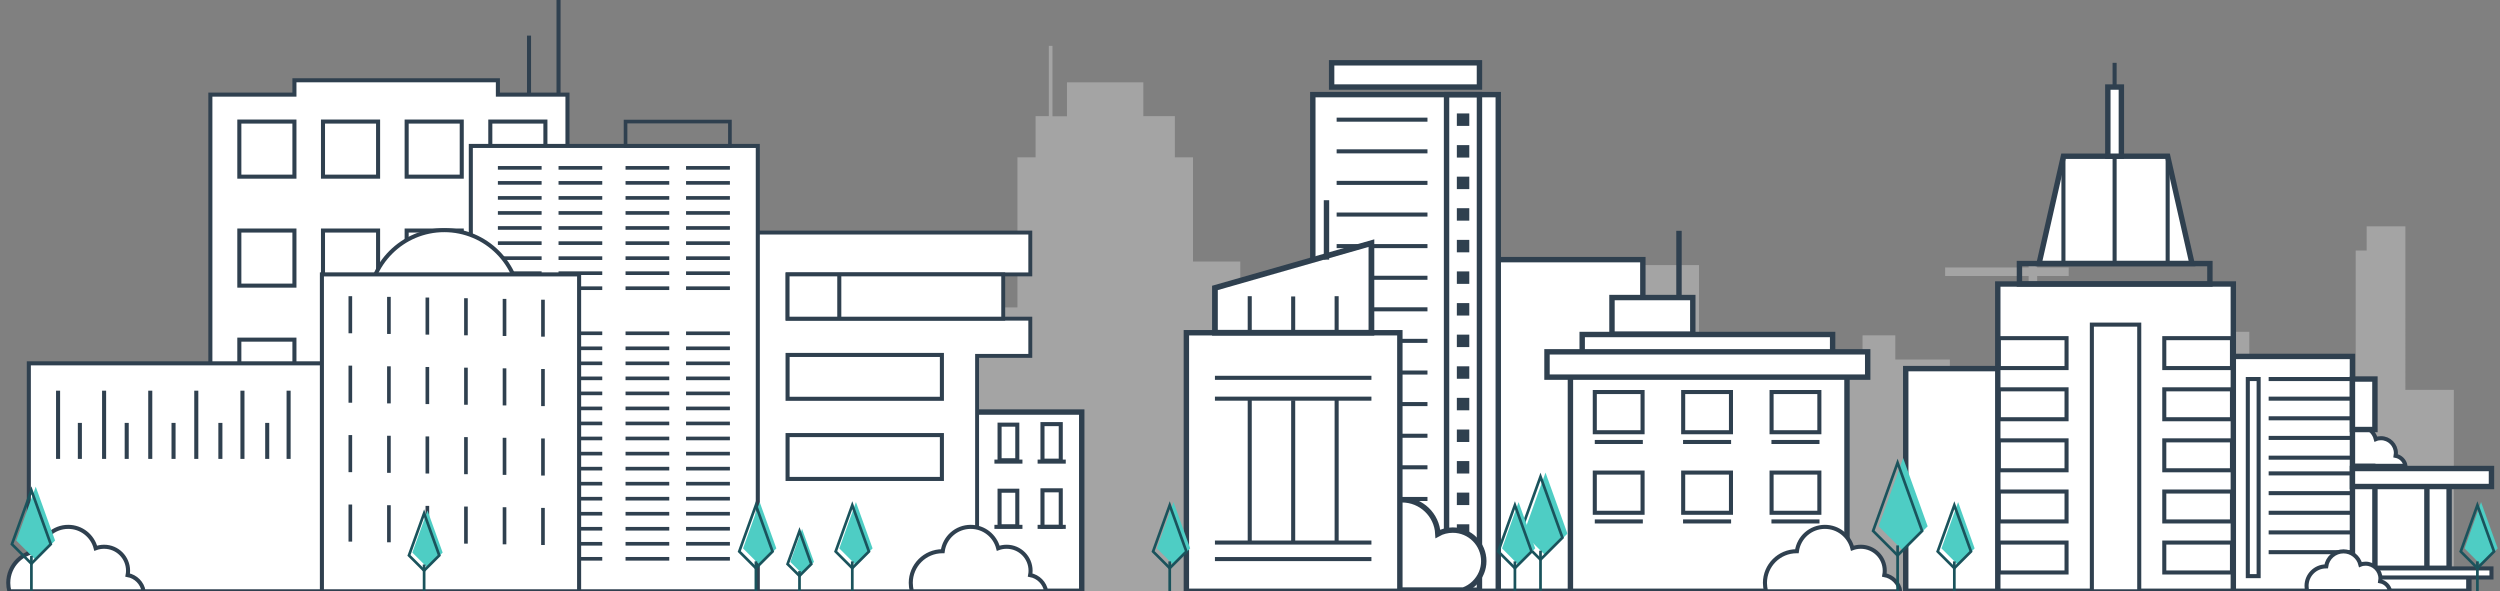 <?xml version="1.0" encoding="utf-8"?>
<!-- Generator: Adobe Illustrator 19.2.1, SVG Export Plug-In . SVG Version: 6.00 Build 0)  -->
<svg version="1.1" id="Layer_1" xmlns="http://www.w3.org/2000/svg" xmlns:xlink="http://www.w3.org/1999/xlink" x="0px" y="0px"
	 viewBox="0 0 1846.8 436.8" style="enable-background:new 0 0 1846.8 436.8;" xml:space="preserve">
<rect x="0" y="0" width="1846.8" height="436.8" fill="#808080" stroke="none"/>
<style type="text/css">
	.st0{fill:#FFFFFF;stroke:#2F404F;stroke-width:3;stroke-miterlimit:10;}
	.st1{opacity:0.4;fill:#D9D9D9;enable-background:new    ;}
	.st2{fill:#FFFFFF;stroke:#2F404F;stroke-width:4;stroke-miterlimit:10;}
	.st3{fill:#FFFFFF;stroke:#2F404F;stroke-width:3.009;stroke-miterlimit:10;}
	.st4{fill:#FFFFFF;stroke:#2F404F;stroke-width:2.893;stroke-miterlimit:10;}
	.st5{fill:none;stroke:#2F404F;stroke-width:2.698;stroke-miterlimit:10;}
	.st6{fill:none;stroke:#2F404F;stroke-width:3;stroke-miterlimit:10;}
	.st7{fill:none;stroke:#2F404F;stroke-width:4;stroke-miterlimit:10;}
	.st8{fill:#2F404F;}
	.st9{fill:#FFFFFF;stroke:#2F404F;stroke-width:2.522;stroke-miterlimit:10;}
	.st10{fill:#FFFFFF;stroke:#2F404F;stroke-width:4.243;stroke-miterlimit:10;}
	.st11{fill:#4ECDC4;}
	.st12{fill:none;stroke:#1A535C;stroke-width:2;stroke-miterlimit:10;}
</style>
<polygon class="st0" points="367.8,69.9 367.8,59.3 217.5,59.3 217.5,69.9 155.4,69.9 155.4,436.8 419.2,436.8 419.2,69.9 "/>
<rect x="176.8" y="250.9" class="st0" width="40.7" height="40.7"/>
<rect x="21.3" y="268.4" class="st0" width="258" height="168.4"/>
<rect x="176.8" y="89.8" class="st0" width="40.7" height="40.7"/>
<rect x="238.6" y="89.8" class="st0" width="40.7" height="40.7"/>
<rect x="300.4" y="89.8" class="st0" width="40.7" height="40.7"/>
<rect x="362.2" y="89.8" class="st0" width="40.7" height="40.7"/>
<rect x="176.8" y="170.3" class="st0" width="40.7" height="40.7"/>
<rect x="238.6" y="170.3" class="st0" width="40.7" height="40.7"/>
<rect x="300.4" y="170.3" class="st0" width="40.7" height="40.7"/>
<rect x="362.2" y="170.3" class="st0" width="40.7" height="40.7"/>
<title>city</title>
<path class="st1" d="M1812.7,436.8V288h-35.8V167.2h-28.6v17.9h-8.1v100.2h-12.5v7.2h-12.5v-13.4h-28.6v-9.8h19.7V263h-44.7v-17.9
	h-25.1v-8.9h5.4V229h-5.4v-2.7h-6.3v2.7h-36.7v7.2h36.7v8.9h-8.1v30.4h-86.8v-40.3h-30.4v-31.3h23.3v-6.3h-23.3V194h-6.3v3.6h-61.7
	v6.3h61.7v31.3h-7.2v21.5h-6.3v25.9h-44.7v-17h-40.3v-17.9h-24.2v17.9h-11.6v-2.7h-10.7v-15.2h-5.4v15.2h-50.1v6.3h50.1v10.7h-42.1
	v18.8h-36.7v-33.1h-14.3v-69.8h-76.9v51h-8.1v27.7h-29.3v-20.6H1037v-10.6h-19.7v-11.6h-85v11.6h-16.1v-50.1h-34.9v-77h-13.4V85.8
	h-23.3v-25h-56.4v25.1h-10.7v-52h-2.7v51.9H765v30.4h-13.4v110.9H643.3v26.8H540.4v27.7l-21-0.2l0,0v-43.7l-41.8-0.5l0.2-62.9h-34.9
	v7.2h-15.2v134.2h-20.6v16.1h-27.7v104.9 M1661.5,269.2h18.8v9.8h-18.8V269.2z M1353.7,269.2h10.7v10.7h-10.7V269.2z"/>
<rect x="1712.8" y="425.5" class="st2" width="111" height="11.3"/>
<path class="st3" d="M1753.3,344.1h23.7c-0.6-3.7-3.6-6.7-7.3-7.4c0.1-0.6,0.2-1.3,0.2-2c0-6-4.9-11-11-11c-1.3,0-2.6,0.2-3.8,0.7
	c-1.4-5.6-6.5-9.8-12.5-9.8c-6.5,0-11.9,4.8-12.8,11.1h-0.1c-8,0-14.4,6.5-14.4,14.4c0,1.3,0.2,2.6,0.5,3.8h27.9h9.6V344.1z"/>
<rect x="695.8" y="304.4" class="st2" width="103.3" height="132.4"/>
<rect x="1712.8" y="347.4" class="st2" width="96.4" height="72.4"/>
<rect x="1623.8" y="263.3" class="st2" width="114" height="173.5"/>
<rect x="1072" y="191.8" class="st2" width="141.6" height="245"/>
<polygon class="st4" points="721.8,436.8 535.8,436.8 535.8,171.8 761.1,171.8 761.1,202.7 581.8,202.7 581.8,235.4 761.1,235.4 
	761.1,262.9 721.8,262.9 "/>
<rect x="347.8" y="107.8" class="st0" width="212" height="329"/>
<rect x="969.8" y="69.9" class="st2" width="137" height="366.9"/>
<rect x="1160.1" y="272.3" class="st2" width="204.3" height="164.5"/>
<rect x="1407.8" y="272.3" class="st2" width="136" height="164.5"/>
<rect x="1475.8" y="209.8" class="st2" width="174" height="227"/>
<line class="st5" x1="367.8" y1="124" x2="400.1" y2="124"/>
<line class="st5" x1="412.6" y1="124" x2="444.9" y2="124"/>
<line class="st5" x1="462.1" y1="124" x2="494.4" y2="124"/>
<line class="st5" x1="506.8" y1="124" x2="539.2" y2="124"/>
<line class="st5" x1="367.8" y1="135.1" x2="400.1" y2="135.1"/>
<line class="st5" x1="412.6" y1="135.1" x2="444.9" y2="135.1"/>
<line class="st5" x1="462.1" y1="135.1" x2="494.4" y2="135.1"/>
<line class="st5" x1="506.8" y1="135.1" x2="539.2" y2="135.1"/>
<line class="st5" x1="367.8" y1="146.2" x2="400.1" y2="146.2"/>
<line class="st5" x1="412.6" y1="146.2" x2="444.9" y2="146.2"/>
<line class="st5" x1="462.1" y1="146.2" x2="494.4" y2="146.2"/>
<line class="st5" x1="506.8" y1="146.2" x2="539.2" y2="146.2"/>
<line class="st5" x1="367.8" y1="157.3" x2="400.1" y2="157.3"/>
<line class="st5" x1="412.6" y1="157.3" x2="444.9" y2="157.3"/>
<line class="st5" x1="462.1" y1="157.3" x2="494.4" y2="157.3"/>
<line class="st5" x1="506.8" y1="157.3" x2="539.2" y2="157.3"/>
<line class="st5" x1="367.8" y1="168.4" x2="400.1" y2="168.4"/>
<line class="st5" x1="412.6" y1="168.4" x2="444.9" y2="168.4"/>
<line class="st5" x1="462.1" y1="168.4" x2="494.4" y2="168.4"/>
<line class="st5" x1="506.8" y1="168.4" x2="539.2" y2="168.4"/>
<line class="st5" x1="367.8" y1="179.6" x2="400.1" y2="179.6"/>
<line class="st5" x1="412.6" y1="179.6" x2="444.9" y2="179.6"/>
<line class="st5" x1="462.1" y1="179.6" x2="494.4" y2="179.6"/>
<line class="st5" x1="506.8" y1="179.6" x2="539.2" y2="179.6"/>
<line class="st5" x1="367.8" y1="190.7" x2="400.1" y2="190.7"/>
<line class="st5" x1="412.6" y1="190.7" x2="444.9" y2="190.7"/>
<line class="st5" x1="462.1" y1="190.7" x2="494.4" y2="190.7"/>
<line class="st5" x1="506.8" y1="190.7" x2="539.2" y2="190.7"/>
<line class="st5" x1="367.8" y1="201.8" x2="400.1" y2="201.8"/>
<line class="st5" x1="412.6" y1="201.8" x2="444.9" y2="201.8"/>
<line class="st5" x1="462.1" y1="201.8" x2="494.4" y2="201.8"/>
<line class="st5" x1="506.8" y1="201.8" x2="539.2" y2="201.8"/>
<line class="st5" x1="367.8" y1="212.9" x2="400.1" y2="212.9"/>
<line class="st5" x1="412.6" y1="212.9" x2="444.9" y2="212.9"/>
<line class="st5" x1="462.1" y1="212.9" x2="494.4" y2="212.9"/>
<line class="st5" x1="506.8" y1="212.9" x2="539.2" y2="212.9"/>
<line class="st5" x1="367.8" y1="246.2" x2="400.1" y2="246.2"/>
<line class="st5" x1="412.6" y1="246.2" x2="444.9" y2="246.2"/>
<line class="st5" x1="462.1" y1="246.2" x2="494.4" y2="246.2"/>
<line class="st5" x1="367.8" y1="257.3" x2="400.1" y2="257.3"/>
<line class="st5" x1="412.6" y1="257.3" x2="444.9" y2="257.3"/>
<line class="st5" x1="462.1" y1="257.3" x2="494.4" y2="257.3"/>
<line class="st5" x1="506.8" y1="257.3" x2="539.2" y2="257.3"/>
<line class="st5" x1="367.8" y1="268.4" x2="400.1" y2="268.4"/>
<line class="st5" x1="412.6" y1="268.4" x2="444.9" y2="268.4"/>
<line class="st5" x1="462.1" y1="268.4" x2="494.4" y2="268.4"/>
<line class="st5" x1="506.8" y1="268.4" x2="539.2" y2="268.4"/>
<line class="st5" x1="367.8" y1="279.5" x2="400.1" y2="279.5"/>
<line class="st5" x1="412.6" y1="279.5" x2="444.9" y2="279.5"/>
<line class="st5" x1="462.1" y1="279.5" x2="494.4" y2="279.5"/>
<line class="st5" x1="506.8" y1="279.5" x2="539.2" y2="279.5"/>
<line class="st5" x1="367.8" y1="290.6" x2="400.1" y2="290.6"/>
<line class="st5" x1="412.6" y1="290.6" x2="444.9" y2="290.6"/>
<line class="st5" x1="462.1" y1="290.6" x2="494.4" y2="290.6"/>
<line class="st5" x1="506.8" y1="290.6" x2="539.2" y2="290.6"/>
<line class="st5" x1="367.8" y1="301.7" x2="400.1" y2="301.7"/>
<line class="st5" x1="412.6" y1="301.7" x2="444.9" y2="301.7"/>
<line class="st5" x1="462.1" y1="301.7" x2="494.4" y2="301.7"/>
<line class="st5" x1="506.8" y1="301.7" x2="539.2" y2="301.7"/>
<line class="st5" x1="367.8" y1="312.8" x2="400.1" y2="312.8"/>
<line class="st5" x1="412.6" y1="312.8" x2="444.9" y2="312.8"/>
<line class="st5" x1="462.1" y1="312.8" x2="494.4" y2="312.8"/>
<line class="st5" x1="506.8" y1="312.8" x2="539.2" y2="312.8"/>
<line class="st5" x1="367.8" y1="323.9" x2="400.1" y2="323.9"/>
<line class="st5" x1="412.6" y1="323.9" x2="444.9" y2="323.9"/>
<line class="st5" x1="462.1" y1="323.9" x2="494.4" y2="323.9"/>
<line class="st5" x1="506.8" y1="323.9" x2="539.2" y2="323.9"/>
<line class="st5" x1="367.8" y1="335.1" x2="400.1" y2="335.1"/>
<line class="st5" x1="412.6" y1="335.1" x2="444.9" y2="335.1"/>
<line class="st5" x1="462.1" y1="335.1" x2="494.4" y2="335.1"/>
<line class="st5" x1="506.8" y1="335.1" x2="539.2" y2="335.1"/>
<line class="st5" x1="367.8" y1="346.2" x2="400.1" y2="346.2"/>
<line class="st5" x1="412.6" y1="346.2" x2="444.9" y2="346.2"/>
<line class="st5" x1="462.1" y1="346.2" x2="494.4" y2="346.2"/>
<line class="st5" x1="506.8" y1="346.2" x2="539.2" y2="346.2"/>
<line class="st5" x1="367.8" y1="357.3" x2="400.1" y2="357.3"/>
<line class="st5" x1="412.6" y1="357.3" x2="444.9" y2="357.3"/>
<line class="st5" x1="462.1" y1="357.3" x2="494.4" y2="357.3"/>
<line class="st5" x1="506.8" y1="357.3" x2="539.2" y2="357.3"/>
<line class="st5" x1="367.8" y1="368.4" x2="400.1" y2="368.4"/>
<line class="st5" x1="412.6" y1="368.4" x2="444.9" y2="368.4"/>
<line class="st5" x1="462.1" y1="368.4" x2="494.4" y2="368.4"/>
<line class="st5" x1="506.8" y1="368.4" x2="539.2" y2="368.4"/>
<line class="st5" x1="367.8" y1="379.5" x2="400.1" y2="379.5"/>
<line class="st5" x1="412.6" y1="379.5" x2="444.9" y2="379.5"/>
<line class="st5" x1="462.1" y1="379.5" x2="494.4" y2="379.5"/>
<line class="st5" x1="506.8" y1="379.5" x2="539.2" y2="379.5"/>
<line class="st5" x1="367.8" y1="390.6" x2="400.1" y2="390.6"/>
<line class="st5" x1="412.6" y1="390.6" x2="444.9" y2="390.6"/>
<line class="st5" x1="462.1" y1="390.6" x2="494.4" y2="390.6"/>
<line class="st5" x1="506.8" y1="390.6" x2="539.2" y2="390.6"/>
<line class="st5" x1="367.8" y1="401.7" x2="400.1" y2="401.7"/>
<line class="st5" x1="412.6" y1="401.7" x2="444.9" y2="401.7"/>
<line class="st5" x1="462.1" y1="401.7" x2="494.4" y2="401.7"/>
<line class="st5" x1="506.8" y1="401.7" x2="539.2" y2="401.7"/>
<line class="st5" x1="367.8" y1="412.8" x2="400.1" y2="412.8"/>
<line class="st5" x1="412.6" y1="412.8" x2="444.9" y2="412.8"/>
<line class="st5" x1="462.1" y1="412.8" x2="494.4" y2="412.8"/>
<line class="st5" x1="506.8" y1="412.8" x2="539.2" y2="412.8"/>
<line class="st5" x1="506.8" y1="246.2" x2="539.2" y2="246.2"/>
<circle class="st0" cx="328.2" cy="225.8" r="55.8"/>
<rect x="237.8" y="202.7" class="st0" width="190" height="234.1"/>
<path class="st3" d="M734.4,436.8h38.4c-1-6.1-5.8-10.9-11.8-12c0.2-1,0.3-2.1,0.3-3.2c0-9.8-7.9-17.7-17.7-17.7
	c-2.2,0-4.3,0.4-6.2,1.1c-2.3-9.1-10.5-15.8-20.3-15.8c-10.6,0-19.3,7.8-20.7,18c-0.1,0-0.1,0-0.2,0c-12.9,0-23.4,10.5-23.4,23.4
	c0,2.1,0.3,4.2,0.8,6.2h45.1H734.4z"/>
<path class="st3" d="M67.7,436.8h38.4c-1-6.1-5.8-10.9-11.8-12c0.2-1,0.3-2.1,0.3-3.2c0-9.8-7.9-17.7-17.7-17.7
	c-2.2,0-4.3,0.4-6.2,1.1c-2.3-9.1-10.5-15.8-20.3-15.8c-10.6,0-19.3,7.8-20.7,18c-0.1,0-0.1,0-0.2,0c-12.9,0-23.4,10.5-23.4,23.4
	c0,2.1,0.3,4.2,0.8,6.2H52H67.7z"/>
<path class="st3" d="M1365.3,436.8h38.5c-1-6.1-5.8-10.9-11.8-12c0.2-1,0.3-2.1,0.3-3.2c0-9.8-7.9-17.7-17.7-17.7
	c-2.2,0-4.3,0.4-6.2,1.1c-2.3-9.1-10.5-15.8-20.3-15.8c-10.6,0-19.3,7.8-20.7,18c-0.1,0-0.1,0-0.2,0c-12.9,0-23.4,10.5-23.4,23.4
	c0,2.1,0.3,4.2,0.8,6.2h45.1H1365.3z"/>
<rect x="462.1" y="89.8" class="st5" width="77.1" height="18"/>
<g>
	<line class="st5" x1="258.8" y1="218.8" x2="258.8" y2="246.2"/>
	<line class="st5" x1="287.3" y1="219.3" x2="287.3" y2="246.7"/>
	<line class="st5" x1="315.7" y1="219.8" x2="315.7" y2="247.2"/>
	<line class="st5" x1="344.2" y1="220.3" x2="344.2" y2="247.7"/>
	<line class="st5" x1="372.7" y1="220.8" x2="372.7" y2="248.2"/>
	<line class="st5" x1="401.1" y1="221.4" x2="401.1" y2="248.7"/>
</g>
<g>
	<line class="st5" x1="258.8" y1="270.1" x2="258.8" y2="297.5"/>
	<line class="st5" x1="287.3" y1="270.6" x2="287.3" y2="298"/>
	<line class="st5" x1="315.7" y1="271.1" x2="315.7" y2="298.5"/>
	<line class="st5" x1="344.2" y1="271.6" x2="344.2" y2="299"/>
	<line class="st5" x1="372.7" y1="272.1" x2="372.7" y2="299.5"/>
	<line class="st5" x1="401.1" y1="272.6" x2="401.1" y2="300"/>
</g>
<g>
	<line class="st5" x1="258.8" y1="321.4" x2="258.8" y2="348.8"/>
	<line class="st5" x1="287.3" y1="321.9" x2="287.3" y2="349.3"/>
	<line class="st5" x1="315.7" y1="322.4" x2="315.7" y2="349.8"/>
	<line class="st5" x1="344.2" y1="322.9" x2="344.2" y2="350.3"/>
	<line class="st5" x1="372.7" y1="323.4" x2="372.7" y2="350.8"/>
	<line class="st5" x1="401.1" y1="323.9" x2="401.1" y2="351.3"/>
</g>
<g>
	<line class="st5" x1="258.8" y1="372.7" x2="258.8" y2="400.1"/>
	<line class="st5" x1="287.3" y1="373.2" x2="287.3" y2="400.6"/>
	<line class="st5" x1="315.7" y1="373.7" x2="315.7" y2="401.1"/>
	<line class="st5" x1="344.2" y1="374.2" x2="344.2" y2="401.6"/>
	<line class="st5" x1="372.7" y1="374.7" x2="372.7" y2="402.1"/>
	<line class="st5" x1="401.1" y1="375.2" x2="401.1" y2="402.6"/>
</g>
<rect x="581.8" y="321.4" class="st0" width="114" height="32.4"/>
<rect x="581.8" y="262.2" class="st0" width="114" height="32.4"/>
<rect x="1545.3" y="239.8" class="st0" width="35" height="197"/>
<rect x="1476.6" y="249.8" class="st0" width="50" height="22.1"/>
<rect x="1476.6" y="287.6" class="st0" width="50" height="22.1"/>
<rect x="1476.6" y="325.3" class="st0" width="50" height="22.1"/>
<rect x="1476.6" y="363.1" class="st0" width="50" height="22.1"/>
<rect x="1476.6" y="400.8" class="st0" width="50" height="22.1"/>
<rect x="1598.8" y="249.8" class="st0" width="50" height="22.1"/>
<rect x="1598.8" y="287.6" class="st0" width="50" height="22.1"/>
<rect x="1598.8" y="325.3" class="st0" width="50" height="22.1"/>
<rect x="1598.8" y="363.1" class="st0" width="50" height="22.1"/>
<rect x="1598.8" y="400.8" class="st0" width="50" height="22.1"/>
<line class="st6" x1="1675.9" y1="280" x2="1737.8" y2="280"/>
<line class="st6" x1="1675.9" y1="294.5" x2="1737.8" y2="294.5"/>
<line class="st6" x1="1675.9" y1="309" x2="1737.8" y2="309"/>
<line class="st6" x1="1675.9" y1="323.5" x2="1737.8" y2="323.5"/>
<line class="st6" x1="1675.9" y1="338.1" x2="1737.8" y2="338.1"/>
<line class="st6" x1="1675.9" y1="349.7" x2="1737.8" y2="349.7"/>
<line class="st6" x1="1675.9" y1="364.3" x2="1737.8" y2="364.3"/>
<line class="st6" x1="1675.9" y1="378.8" x2="1737.8" y2="378.8"/>
<line class="st6" x1="1675.9" y1="393.3" x2="1737.8" y2="393.3"/>
<line class="st6" x1="1675.9" y1="407.9" x2="1737.8" y2="407.9"/>
<rect x="1068.6" y="69.9" class="st7" width="24.3" height="366.1"/>
<rect x="1076.2" y="83.8" class="st8" width="9.2" height="9.2"/>
<rect x="1076.2" y="107.2" class="st8" width="9.2" height="9.2"/>
<rect x="1076.2" y="130.5" class="st8" width="9.2" height="9.2"/>
<rect x="1076.2" y="153.8" class="st8" width="9.2" height="9.2"/>
<rect x="1076.2" y="177.2" class="st8" width="9.2" height="9.2"/>
<rect x="1076.2" y="200.5" class="st8" width="9.2" height="9.2"/>
<rect x="1076.2" y="223.9" class="st8" width="9.2" height="9.2"/>
<rect x="1076.2" y="247.2" class="st8" width="9.2" height="9.2"/>
<rect x="1076.2" y="270.6" class="st8" width="9.2" height="9.2"/>
<rect x="1076.2" y="293.9" class="st8" width="9.2" height="9.2"/>
<rect x="1076.2" y="317.3" class="st8" width="9.2" height="9.2"/>
<rect x="1076.2" y="340.6" class="st8" width="9.2" height="9.2"/>
<rect x="1076.2" y="363.9" class="st8" width="9.2" height="9.2"/>
<rect x="1076.2" y="387.3" class="st8" width="9.2" height="9.2"/>
<rect x="1076.2" y="410.6" class="st8" width="9.2" height="9.2"/>
<line class="st6" x1="1054.5" y1="88.4" x2="987.4" y2="88.4"/>
<line class="st6" x1="1054.5" y1="111.8" x2="987.4" y2="111.8"/>
<line class="st6" x1="1054.5" y1="135.1" x2="987.4" y2="135.1"/>
<line class="st6" x1="1054.5" y1="158.5" x2="987.4" y2="158.5"/>
<line class="st6" x1="1054.5" y1="181.8" x2="987.4" y2="181.8"/>
<line class="st6" x1="1054.5" y1="205.2" x2="987.4" y2="205.2"/>
<line class="st6" x1="1054.5" y1="228.5" x2="987.4" y2="228.5"/>
<line class="st6" x1="1054.5" y1="251.8" x2="987.4" y2="251.8"/>
<line class="st6" x1="1054.5" y1="275.2" x2="987.4" y2="275.2"/>
<line class="st6" x1="1054.5" y1="298.5" x2="987.4" y2="298.5"/>
<line class="st6" x1="1054.5" y1="321.9" x2="987.4" y2="321.9"/>
<line class="st6" x1="1054.5" y1="345.2" x2="987.4" y2="345.2"/>
<line class="st6" x1="1054.5" y1="368.6" x2="987.4" y2="368.6"/>
<line class="st6" x1="1054.5" y1="391.9" x2="987.4" y2="391.9"/>
<rect x="886.2" y="351.1" class="st9" width="144" height="85.7"/>
<path class="st2" d="M1094.4,423.1c1.1-2.7,1.7-5.6,1.7-8.6c0-12.6-10.2-22.9-22.9-22.9c-4,0-7.8,1-11,2.8
	c-0.7-14-12.3-25.2-26.5-25.2c-14.6,0-26.5,11.9-26.5,26.5c0,1.8,0.2,3.5,0.5,5.2c-10.6,1.3-18.8,10.4-18.8,21.3
	c0,5.2,1.9,10,5,13.7h65.6h19.5C1087,433.8,1091.9,429,1094.4,423.1"/>
<rect x="876.4" y="245.8" class="st2" width="157.7" height="191"/>
<polygon class="st10" points="1013.1,245.8 897.5,245.8 897.5,212.7 1013.1,179.6 "/>
<line class="st6" x1="897.5" y1="279.1" x2="1013.1" y2="279.1"/>
<line class="st6" x1="897.5" y1="294.5" x2="1013.1" y2="294.5"/>
<line class="st6" x1="897.5" y1="400.8" x2="1013.1" y2="400.8"/>
<line class="st6" x1="897.5" y1="413" x2="1013.1" y2="413"/>
<g>
	<line class="st6" x1="955.3" y1="295.7" x2="955.3" y2="401.2"/>
	<line class="st6" x1="923.2" y1="294.9" x2="923.2" y2="401.2"/>
	<line class="st6" x1="987.4" y1="294.9" x2="987.4" y2="401.2"/>
</g>
<g>
	<line class="st6" x1="955.3" y1="219" x2="955.3" y2="245.8"/>
	<line class="st6" x1="923.2" y1="218.8" x2="923.2" y2="245.8"/>
	<line class="st6" x1="987.4" y1="218.8" x2="987.4" y2="245.8"/>
</g>
<rect x="1168.8" y="247.1" class="st2" width="185" height="18.7"/>
<line class="st7" x1="979.9" y1="147.9" x2="979.9" y2="191.8"/>
<rect x="1142.8" y="259.9" class="st2" width="236.9" height="18.7"/>
<rect x="1190.8" y="219.8" class="st2" width="59.7" height="27"/>
<rect x="1178.1" y="289.6" class="st0" width="35.3" height="29.7"/>
<rect x="1243.4" y="289.6" class="st0" width="35.3" height="29.7"/>
<rect x="1308.7" y="289.6" class="st0" width="35.3" height="29.7"/>
<rect x="1178.1" y="349.1" class="st0" width="35.3" height="29.7"/>
<rect x="1243.4" y="349.1" class="st0" width="35.3" height="29.7"/>
<rect x="1308.7" y="349.1" class="st0" width="35.3" height="29.7"/>
<line class="st6" x1="1178.1" y1="326.5" x2="1213.6" y2="326.5"/>
<line class="st6" x1="1243.3" y1="326.5" x2="1278.8" y2="326.5"/>
<line class="st6" x1="1308.6" y1="326.5" x2="1344.1" y2="326.5"/>
<line class="st6" x1="1178.1" y1="385.2" x2="1213.6" y2="385.2"/>
<line class="st6" x1="1243.3" y1="385.2" x2="1278.8" y2="385.2"/>
<line class="st6" x1="1308.6" y1="385.2" x2="1344.1" y2="385.2"/>
<rect x="1660.5" y="280" class="st6" width="8" height="145.6"/>
<rect x="1737.8" y="346.1" class="st2" width="102.7" height="13.3"/>
<rect x="1737.8" y="419.9" class="st0" width="102.7" height="6.7"/>
<line class="st7" x1="1792.8" y1="359.4" x2="1792.8" y2="419.9"/>
<line class="st7" x1="1754.4" y1="359.4" x2="1754.4" y2="419.9"/>
<line class="st7" x1="1240.3" y1="170.5" x2="1240.3" y2="219"/>
<rect x="1737.8" y="280" class="st2" width="16.6" height="37.3"/>
<rect x="738.4" y="313.7" class="st0" width="13.1" height="26.3"/>
<rect x="770.1" y="313.3" class="st0" width="13.5" height="27"/>
<g>
	<rect x="738.4" y="362.5" class="st0" width="13.1" height="26.3"/>
	<rect x="770.1" y="362.2" class="st0" width="13.5" height="27"/>
</g>
<line class="st6" x1="734.6" y1="341" x2="755.3" y2="341"/>
<line class="st6" x1="766.5" y1="341" x2="787.3" y2="341"/>
<line class="st6" x1="734.6" y1="389.2" x2="755.3" y2="389.2"/>
<line class="st6" x1="766.5" y1="389.2" x2="787.3" y2="389.2"/>
<rect x="983.7" y="46.4" class="st2" width="109.2" height="17.9"/>
<polygon class="st2" points="1619.3,194.7 1506.3,194.7 1524.3,115.4 1601.3,115.4 "/>
<rect x="1491.8" y="194.7" class="st7" width="140.7" height="15.1"/>
<line class="st6" x1="1524.3" y1="115.4" x2="1524.3" y2="194.7"/>
<line class="st6" x1="1601.3" y1="115.4" x2="1601.3" y2="194.7"/>
<line class="st6" x1="1562.1" y1="115.4" x2="1562.1" y2="194.7"/>
<rect x="1557.1" y="64.3" class="st2" width="10" height="51.1"/>
<line class="st6" x1="1562.1" y1="46.4" x2="1562.1" y2="64.3"/>
<path class="st3" d="M1741.9,436.8h23.7c-0.6-3.7-3.6-6.7-7.3-7.4c0.1-0.6,0.2-1.3,0.2-2c0-6-4.9-11-11-11c-1.3,0-2.6,0.2-3.8,0.7
	c-1.4-5.6-6.5-9.8-12.5-9.8c-6.5,0-11.9,4.8-12.8,11.1h-0.1c-8,0-14.4,6.5-14.4,14.4c0,1.3,0.2,2.6,0.5,3.8h27.9h9.6V436.8z"/>
<rect x="581.8" y="202.7" class="st4" width="159.3" height="32.7"/>
<line class="st6" x1="620" y1="202.7" x2="620" y2="235.4"/>
<g id="tree">
	<g>
		<polygon class="st11" points="1141.7,349.1 1125.5,394.2 1141.7,410.4 1157.9,394.2 		"/>
		<g>
			<line class="st12" x1="1138" y1="406.8" x2="1138" y2="439.7"/>
			<polygon class="st12" points="1138,352.1 1121.8,397.2 1138,413.4 1154.2,397.2 			"/>
		</g>
	</g>
	<g>
		<polygon class="st11" points="632.3,370.9 620,405.1 632.3,417.4 644.6,405.1 		"/>
		<g>
			<line class="st12" x1="629.6" y1="414.7" x2="629.6" y2="439.7"/>
			<polygon class="st12" points="629.6,373.2 617.3,407.4 629.6,419.7 641.9,407.4 			"/>
		</g>
	</g>
	<g>
		<polygon class="st11" points="592.5,390.7 583.8,415.1 592.5,423.8 601.3,415.1 		"/>
		<g>
			<line class="st12" x1="590.6" y1="421.9" x2="590.6" y2="439.7"/>
			<polygon class="st12" points="590.6,392.3 581.8,416.7 590.6,425.4 599.3,416.7 			"/>
		</g>
	</g>
	<g>
		<polygon class="st11" points="866.9,370.9 854.6,405.1 866.9,417.4 879.2,405.1 		"/>
		<g>
			<line class="st12" x1="864.1" y1="414.7" x2="864.1" y2="439.7"/>
			<polygon class="st12" points="864.1,373.2 851.8,407.4 864.1,419.7 876.4,407.4 			"/>
		</g>
	</g>
	<g>
		<polygon class="st11" points="1121.8,370.9 1109.6,405.1 1121.8,417.4 1134.1,405.1 		"/>
		<g>
			<line class="st12" x1="1119.1" y1="414.7" x2="1119.1" y2="439.7"/>
			<polygon class="st12" points="1119.1,373.2 1106.8,407.4 1119.1,419.7 1131.4,407.4 			"/>
		</g>
	</g>
	<g>
		<polygon class="st11" points="1446.5,370.9 1434.2,405.1 1446.5,417.4 1458.7,405.1 		"/>
		<g>
			<line class="st12" x1="1443.7" y1="414.7" x2="1443.7" y2="439.7"/>
			<polygon class="st12" points="1443.7,373.2 1431.4,407.4 1443.7,419.7 1456,407.4 			"/>
		</g>
	</g>
	<g>
		<polygon class="st11" points="1405.9,338.4 1387.8,388.8 1405.9,406.9 1424,388.8 		"/>
		<g>
			<line class="st12" x1="1401.8" y1="402.9" x2="1401.8" y2="439.7"/>
			<polygon class="st12" points="1401.8,341.8 1383.7,392.2 1401.8,410.3 1419.9,392.2 			"/>
		</g>
	</g>
	<g>
		<polygon class="st11" points="1832.8,370.9 1820.6,405.1 1832.8,417.4 1845.1,405.1 		"/>
		<g>
			<line class="st12" x1="1830.1" y1="414.7" x2="1830.1" y2="439.7"/>
			<polygon class="st12" points="1830.1,373.2 1817.8,407.4 1830.1,419.7 1842.4,407.4 			"/>
		</g>
	</g>
	<g>
		<polygon class="st11" points="561.2,370.9 548.9,405.1 561.2,417.4 573.5,405.1 		"/>
		<g>
			<line class="st12" x1="558.4" y1="414.7" x2="558.4" y2="439.7"/>
			<polygon class="st12" points="558.4,373.2 546.1,407.4 558.4,419.7 570.7,407.4 			"/>
		</g>
	</g>
	<g>
		<polygon class="st11" points="315.8,377.1 304.6,408.2 315.8,419.4 327,408.2 		"/>
		<g>
			<line class="st12" x1="313.3" y1="417" x2="313.3" y2="439.7"/>
			<polygon class="st12" points="313.3,379.2 302.1,410.3 313.3,421.5 324.5,410.3 			"/>
		</g>
	</g>
</g>
<line class="st6" x1="390.8" y1="26.3" x2="390.8" y2="69.9"/>
<line class="st6" x1="412.6" y1="0" x2="412.6" y2="69.9"/>
<g>
	<polygon class="st11" points="26.4,359.5 12,399.3 26.4,413.7 40.7,399.3 	"/>
	<g>
		<line class="st12" x1="23.2" y1="410.6" x2="23.2" y2="439.7"/>
		<polygon class="st12" points="23.2,362.2 8.8,402 23.2,416.4 37.5,402 		"/>
	</g>
</g>
<line class="st6" x1="42.9" y1="288.6" x2="42.9" y2="339"/>
<line class="st6" x1="59" y1="312.4" x2="59" y2="339"/>
<line class="st6" x1="93.6" y1="312.4" x2="93.6" y2="339"/>
<line class="st6" x1="128.2" y1="312.4" x2="128.2" y2="339"/>
<line class="st6" x1="162.8" y1="312.4" x2="162.8" y2="339"/>
<line class="st6" x1="197.4" y1="312.4" x2="197.4" y2="339"/>
<line class="st6" x1="76.9" y1="288.6" x2="76.9" y2="339"/>
<line class="st6" x1="111" y1="288.6" x2="111" y2="339"/>
<line class="st6" x1="145" y1="288.6" x2="145" y2="339"/>
<line class="st6" x1="179.1" y1="288.6" x2="179.1" y2="339"/>
<line class="st6" x1="213.2" y1="288.6" x2="213.2" y2="339"/>
</svg>
